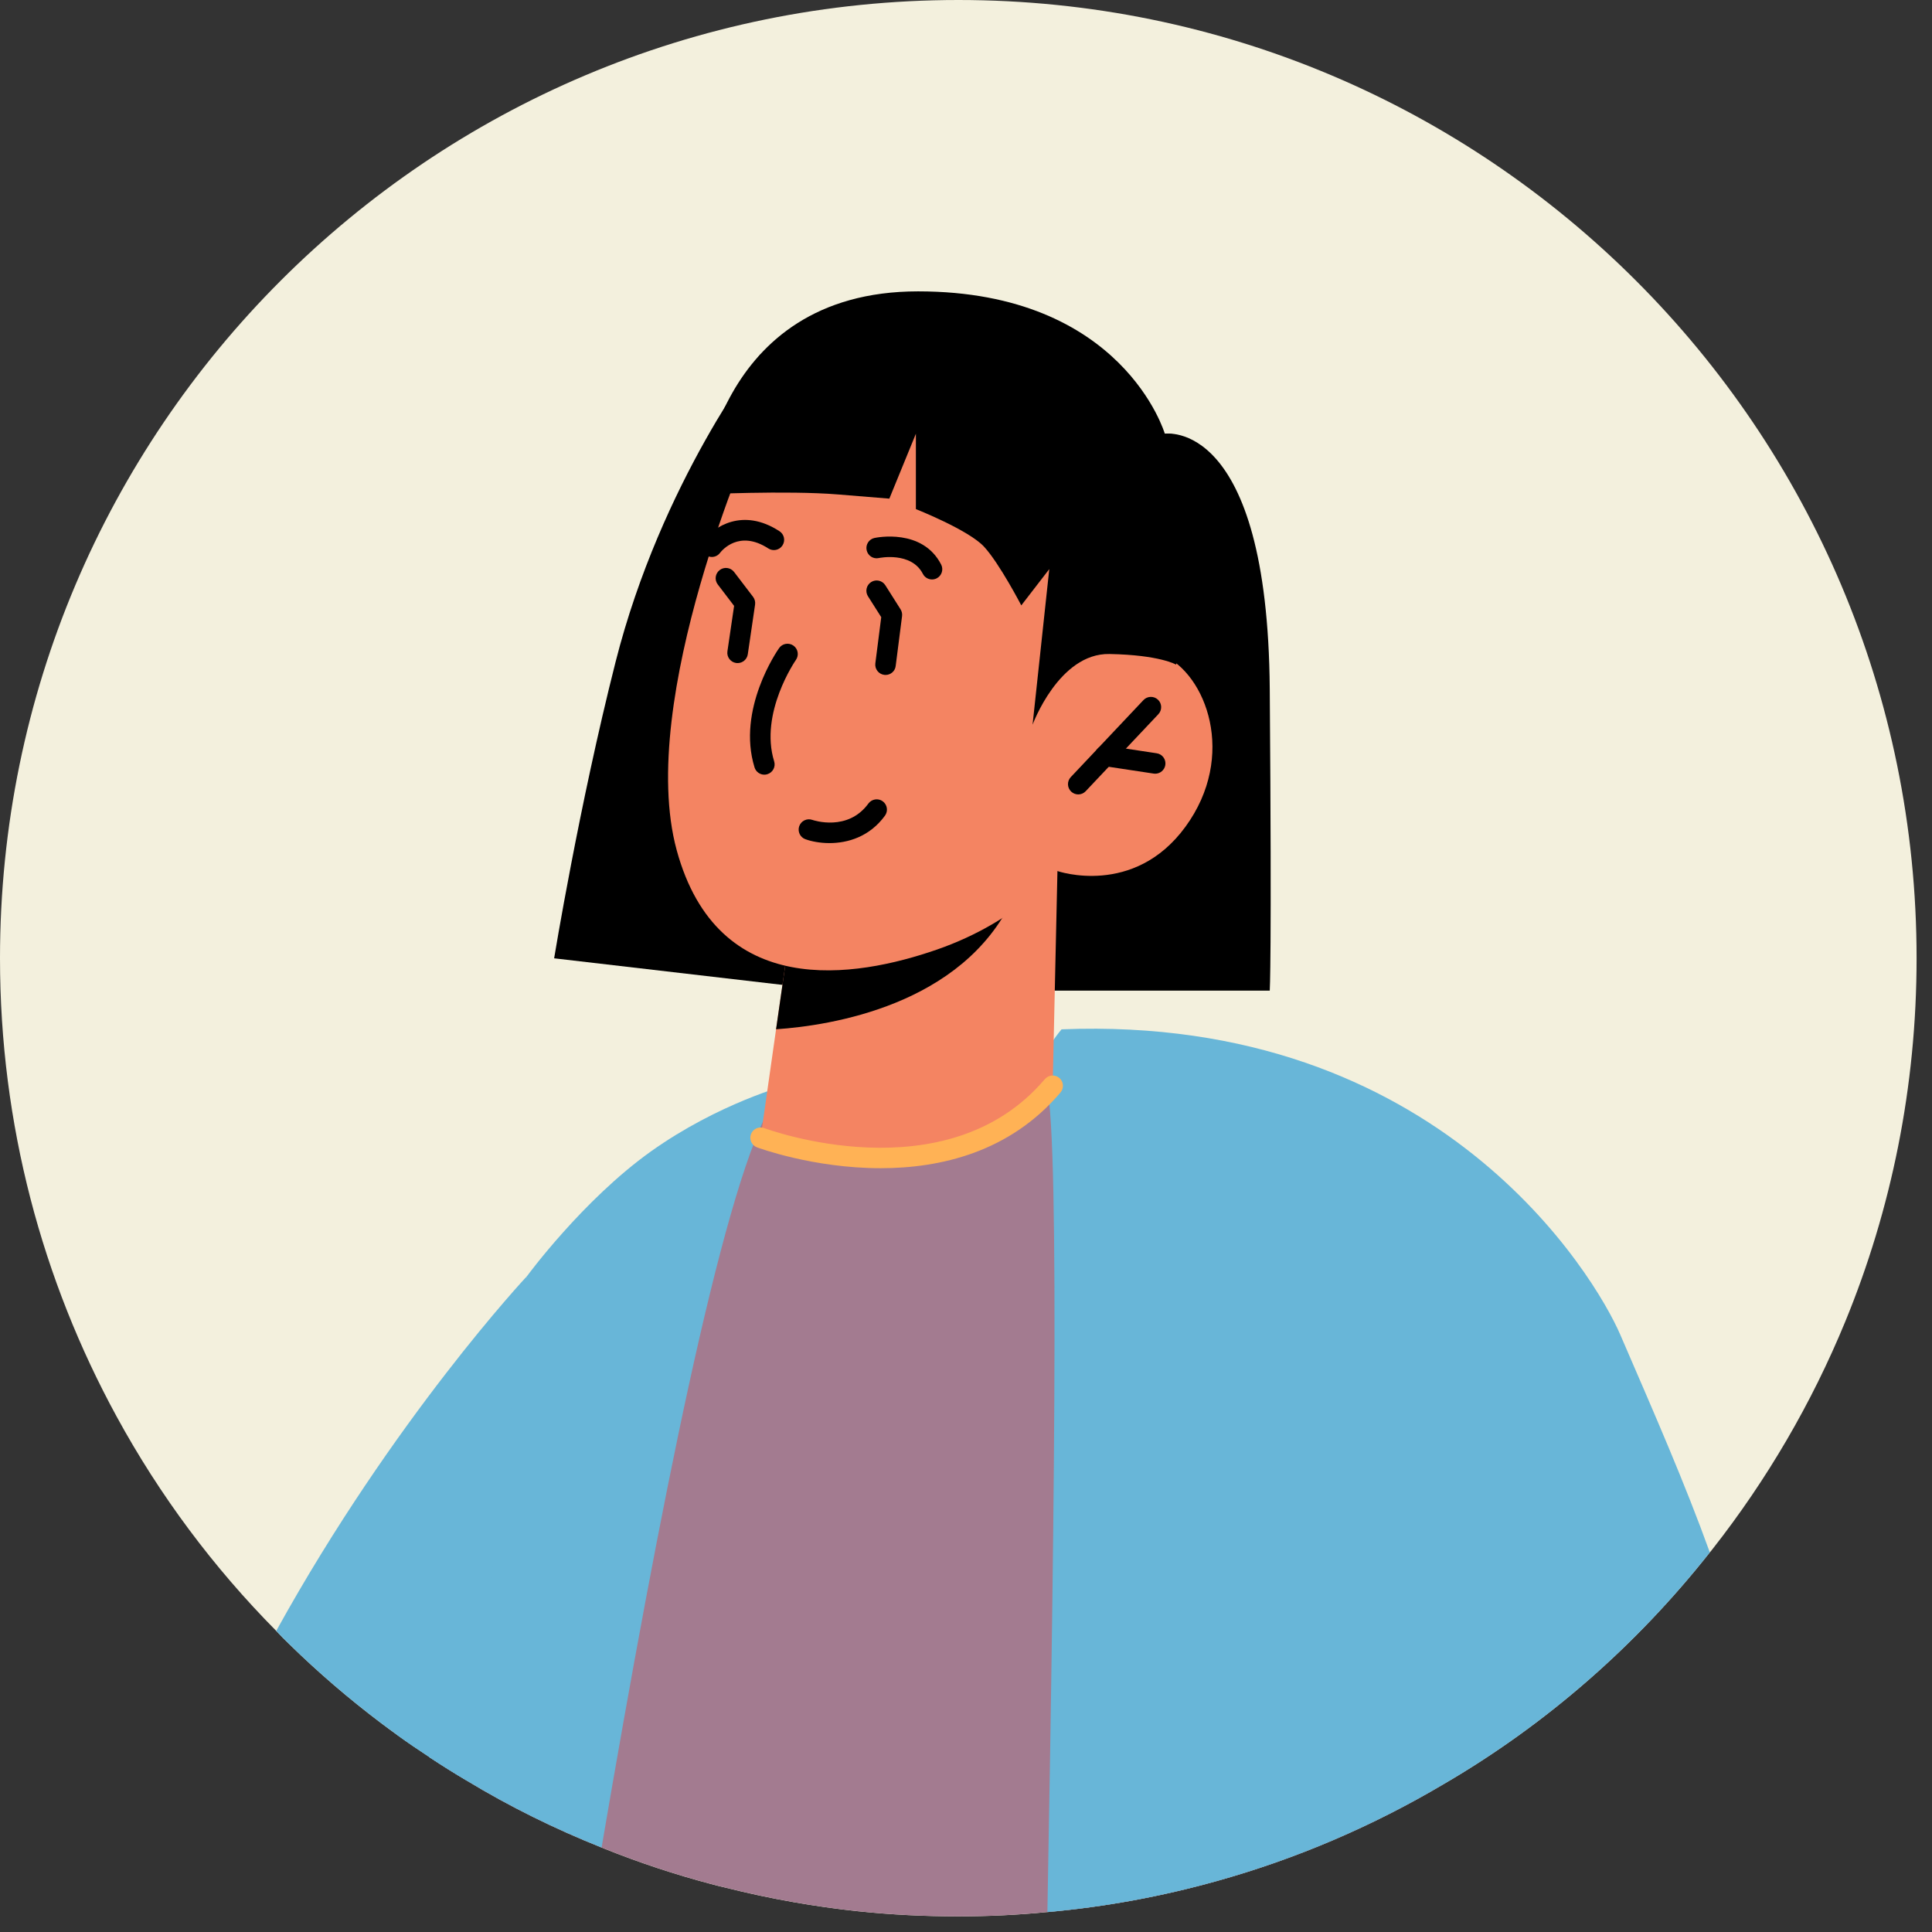 <svg width="94" height="94" viewBox="0 0 94 94" fill="none" xmlns="http://www.w3.org/2000/svg">
<rect x="0" y="0" width="94" height="94" fill="#333333" stroke="none"/>
<path d="M93.25 46.62C93.25 52.88 92.02 58.85 89.78 64.3C88.14 68.29 85.96 72.01 83.33 75.36C83.28 75.42 83.24 75.48 83.19 75.53C79.62 80.05 75.23 83.9 70.23 86.81C66.8 88.84 63.09 90.44 59.17 91.53C56.52 92.27 53.78 92.78 50.96 93.03C49.54 93.17 48.09 93.24 46.63 93.24C44.98 93.24 43.35 93.16 41.74 92.99C40.69 92.88 39.65 92.73 38.62 92.55C37.48 92.35 36.36 92.11 35.25 91.83C35.04 91.78 34.82 91.73 34.61 91.67C32.83 91.2 31.08 90.62 29.39 89.94C29.35 89.92 29.31 89.91 29.27 89.89C26.99 88.98 24.8 87.9 22.72 86.64C22.11 86.28 21.52 85.91 20.93 85.52C20.91 85.51 20.9 85.5 20.88 85.48C20.36 85.14 19.83 84.78 19.32 84.41C19.05 84.21 18.78 84.02 18.52 83.82C16.96 82.64 15.48 81.37 14.08 80C13.86 79.79 13.64 79.57 13.44 79.35C10.38 76.26 7.77 72.76 5.68 68.93C2.06 62.3 0 54.7 0 46.62C0 20.87 20.88 0 46.63 0C72.38 0 93.25 20.87 93.25 46.62Z" fill="#F3F0DD"/>
<path d="M56.672 21.104C56.672 21.104 61.677 20.288 61.779 33.531C61.881 46.773 61.779 48.199 61.779 48.199H49.491L51.822 24.721L56.672 21.104Z" fill="black"/>
<path d="M37.007 17.227C37.007 17.227 32.177 23.423 29.95 32.207C28.168 39.233 26.961 46.626 26.961 46.626L40.46 48.197L40.858 24.607L37.007 17.227Z" fill="black"/>
<path d="M41.889 58.474C38.924 58.474 36.866 57.626 36.827 57.609C36.595 57.51 36.486 57.241 36.585 57.008C36.684 56.775 36.956 56.666 37.186 56.765C37.255 56.794 44.279 59.667 50.93 54.304C51.126 54.146 51.416 54.176 51.575 54.373C51.734 54.57 51.703 54.858 51.507 55.018C48.109 57.757 44.616 58.474 41.889 58.474Z" fill="#F7C537"/>
<path d="M70.23 86.808C66.8 88.838 63.09 90.438 59.17 91.528C56.52 92.268 53.78 92.778 50.96 93.028C49.54 93.168 48.09 93.238 46.63 93.238C44.98 93.238 43.35 93.158 41.74 92.988C40.69 92.878 39.65 92.728 38.62 92.548C37.48 92.348 36.36 92.108 35.25 91.828C35.04 91.778 34.82 91.728 34.61 91.668C32.83 91.198 31.08 90.618 29.39 89.938C29.35 89.918 29.31 89.908 29.27 89.888C26.99 88.978 24.8 87.898 22.72 86.638C22.11 86.278 21.52 85.908 20.93 85.518C20.91 85.508 20.9 85.498 20.88 85.478C21.34 79.648 22.44 72.818 24.9 67.118C24.96 66.978 25.02 66.838 25.09 66.698C28.46 59.178 33.76 55.608 37.41 53.968C39.79 52.908 41.47 52.648 41.47 52.648C41.47 52.648 45.62 51.868 50.65 51.798C57.05 51.708 64.87 52.758 67.35 58.058C69.25 62.128 69.99 74.278 70.23 86.808Z" fill="#A37B90"/>
<path d="M38.32 52.781C38.03 52.971 37.73 53.371 37.41 53.971C35.06 58.391 32.08 73.411 29.27 89.891C26.99 88.981 24.8 87.901 22.72 86.641C22.11 86.281 21.52 85.911 20.93 85.521C20.91 85.511 20.9 85.501 20.88 85.481C20.36 85.141 19.83 84.781 19.32 84.411C19.54 82.181 19.66 80.891 19.66 80.891L25.64 62.091C25.64 62.091 28.36 58.381 31.67 56.021C34.97 53.671 38.32 52.781 38.32 52.781Z" fill="#68B6D8"/>
<path d="M83.19 75.531C79.62 80.051 75.23 83.901 70.23 86.811C66.8 88.841 63.09 90.441 59.17 91.531C56.52 92.271 53.78 92.781 50.96 93.031C51.34 72.161 51.55 53.251 50.82 52.581C50.61 52.391 50.59 52.111 50.65 51.801C50.84 51.021 51.65 50.081 51.65 50.081C70.07 49.351 77.62 62.131 78.83 64.931C80.55 68.911 81.97 72.151 83.19 75.531Z" fill="#68B6D8"/>
<path d="M51.449 42.383L51.217 52.83C51.217 52.83 49.266 55.791 43.144 56.152C38.583 56.421 37.007 55.356 37.007 55.356L37.759 50.079L38.499 44.933L49.588 42.751L51.449 42.383Z" fill="#F48462"/>
<path d="M49.589 42.75C49.556 43.035 49.44 43.369 49.263 43.751C46.81 48.917 40.394 49.901 37.759 50.078L38.499 44.932L49.589 42.75Z" fill="black"/>
<path d="M36.699 21.067C36.699 21.067 30.926 34.043 32.925 41.368C34.925 48.693 41.594 47.587 45.589 46.2C49.584 44.813 51.451 42.381 51.451 42.381C51.451 42.381 55.166 43.668 57.679 40.223C60.192 36.778 58.686 32.791 56.566 31.866C54.446 30.941 51.908 32.459 51.908 32.459L53.915 28.69C53.915 28.69 45.708 9.414 36.699 21.067Z" fill="#F48462"/>
<path d="M37.189 37.691C36.975 37.691 36.778 37.553 36.712 37.339C35.839 34.516 37.822 31.652 37.907 31.532C38.066 31.306 38.377 31.253 38.603 31.411C38.829 31.569 38.883 31.881 38.725 32.107C38.707 32.132 36.94 34.694 37.666 37.043C37.748 37.307 37.6 37.587 37.336 37.668C37.288 37.684 37.238 37.691 37.189 37.691Z" fill="black"/>
<path d="M52.462 38.652C52.339 38.652 52.216 38.607 52.119 38.516C51.918 38.327 51.909 38.01 52.098 37.809L55.633 34.063C55.821 33.863 56.138 33.853 56.339 34.042C56.54 34.231 56.549 34.548 56.359 34.749L52.824 38.495C52.727 38.599 52.595 38.652 52.462 38.652Z" fill="black"/>
<path d="M56.205 37.644C56.18 37.644 56.154 37.642 56.129 37.638L53.684 37.268C53.412 37.227 53.223 36.972 53.265 36.699C53.306 36.426 53.563 36.234 53.834 36.28L56.279 36.65C56.551 36.691 56.74 36.946 56.698 37.219C56.661 37.466 56.448 37.644 56.205 37.644Z" fill="black"/>
<path d="M45.346 28.193C45.165 28.193 44.991 28.094 44.902 27.922C44.338 26.823 42.776 27.147 42.76 27.151C42.489 27.213 42.223 27.037 42.166 26.768C42.107 26.498 42.278 26.232 42.549 26.174C42.644 26.154 44.878 25.693 45.79 27.465C45.917 27.711 45.82 28.012 45.574 28.139C45.501 28.175 45.423 28.193 45.346 28.193Z" fill="black"/>
<path d="M34.633 27.099C34.529 27.099 34.423 27.067 34.334 26.998C34.114 26.834 34.067 26.523 34.23 26.303C34.724 25.636 36.134 24.678 37.925 25.846C38.157 25.995 38.222 26.305 38.071 26.537C37.921 26.77 37.61 26.834 37.38 26.683C35.96 25.762 35.122 26.782 35.031 26.901C34.933 27.03 34.784 27.099 34.633 27.099Z" fill="black"/>
<path d="M42.85 56.838C39.559 56.838 36.878 55.841 36.828 55.822C36.57 55.723 36.441 55.434 36.54 55.176C36.639 54.918 36.928 54.792 37.184 54.887C37.274 54.921 46.036 58.168 50.835 52.505C51.016 52.294 51.33 52.269 51.54 52.447C51.751 52.625 51.776 52.941 51.599 53.152C49.133 56.062 45.754 56.838 42.85 56.838Z" fill="#FFB255"/>
<path d="M43.087 32.839C43.066 32.839 43.044 32.837 43.022 32.835C42.749 32.8 42.554 32.549 42.589 32.275L42.876 30.028L42.23 29.01C42.083 28.777 42.152 28.468 42.385 28.32C42.616 28.172 42.926 28.24 43.075 28.475L43.816 29.646C43.878 29.745 43.904 29.861 43.889 29.977L43.579 32.402C43.55 32.655 43.335 32.839 43.087 32.839Z" fill="black"/>
<path d="M35.888 32.262C35.864 32.262 35.839 32.261 35.815 32.257C35.542 32.217 35.352 31.963 35.392 31.69L35.717 29.479L34.922 28.436C34.754 28.216 34.797 27.903 35.017 27.735C35.234 27.568 35.548 27.609 35.717 27.829L36.64 29.039C36.722 29.146 36.757 29.282 36.738 29.415L36.383 31.834C36.346 32.083 36.132 32.262 35.888 32.262Z" fill="black"/>
<path d="M34.074 24.057C34.074 24.057 38.276 23.853 40.773 24.057C43.27 24.261 43.27 24.261 43.27 24.261L44.562 21.103V24.77C44.562 24.77 47.13 25.786 47.881 26.602C48.632 27.418 49.69 29.455 49.69 29.455L51.052 27.689L50.239 35.26C50.239 35.26 51.518 31.774 53.978 31.82C56.438 31.866 57.221 32.337 57.221 32.337C57.221 32.337 59.313 25.074 58.958 23.037C58.603 21 56.673 21.102 56.673 21.102C56.673 21.102 54.645 14.176 44.668 14.176C34.691 14.177 34.074 24.057 34.074 24.057Z" fill="black"/>
<path d="M25.64 62.09L25.09 66.7L22.72 86.64C22.11 86.28 21.52 85.91 20.93 85.52C20.91 85.51 20.9 85.5 20.88 85.48C20.36 85.14 19.83 84.78 19.32 84.41C19.05 84.21 18.78 84.02 18.52 83.82C16.96 82.64 15.48 81.37 14.08 80C13.86 79.79 13.64 79.57 13.44 79.35C19.15 69.01 25.64 62.09 25.64 62.09Z" fill="#68B6D8"/>
<path d="M40.357 41.02C39.892 41.02 39.479 40.937 39.191 40.834C38.93 40.742 38.795 40.456 38.886 40.196C38.979 39.937 39.261 39.8 39.523 39.891C39.594 39.916 41.252 40.467 42.25 39.096C42.414 38.873 42.727 38.825 42.949 38.986C43.172 39.15 43.22 39.462 43.058 39.685C42.303 40.721 41.237 41.02 40.357 41.02Z" fill="black"/>
</svg>
